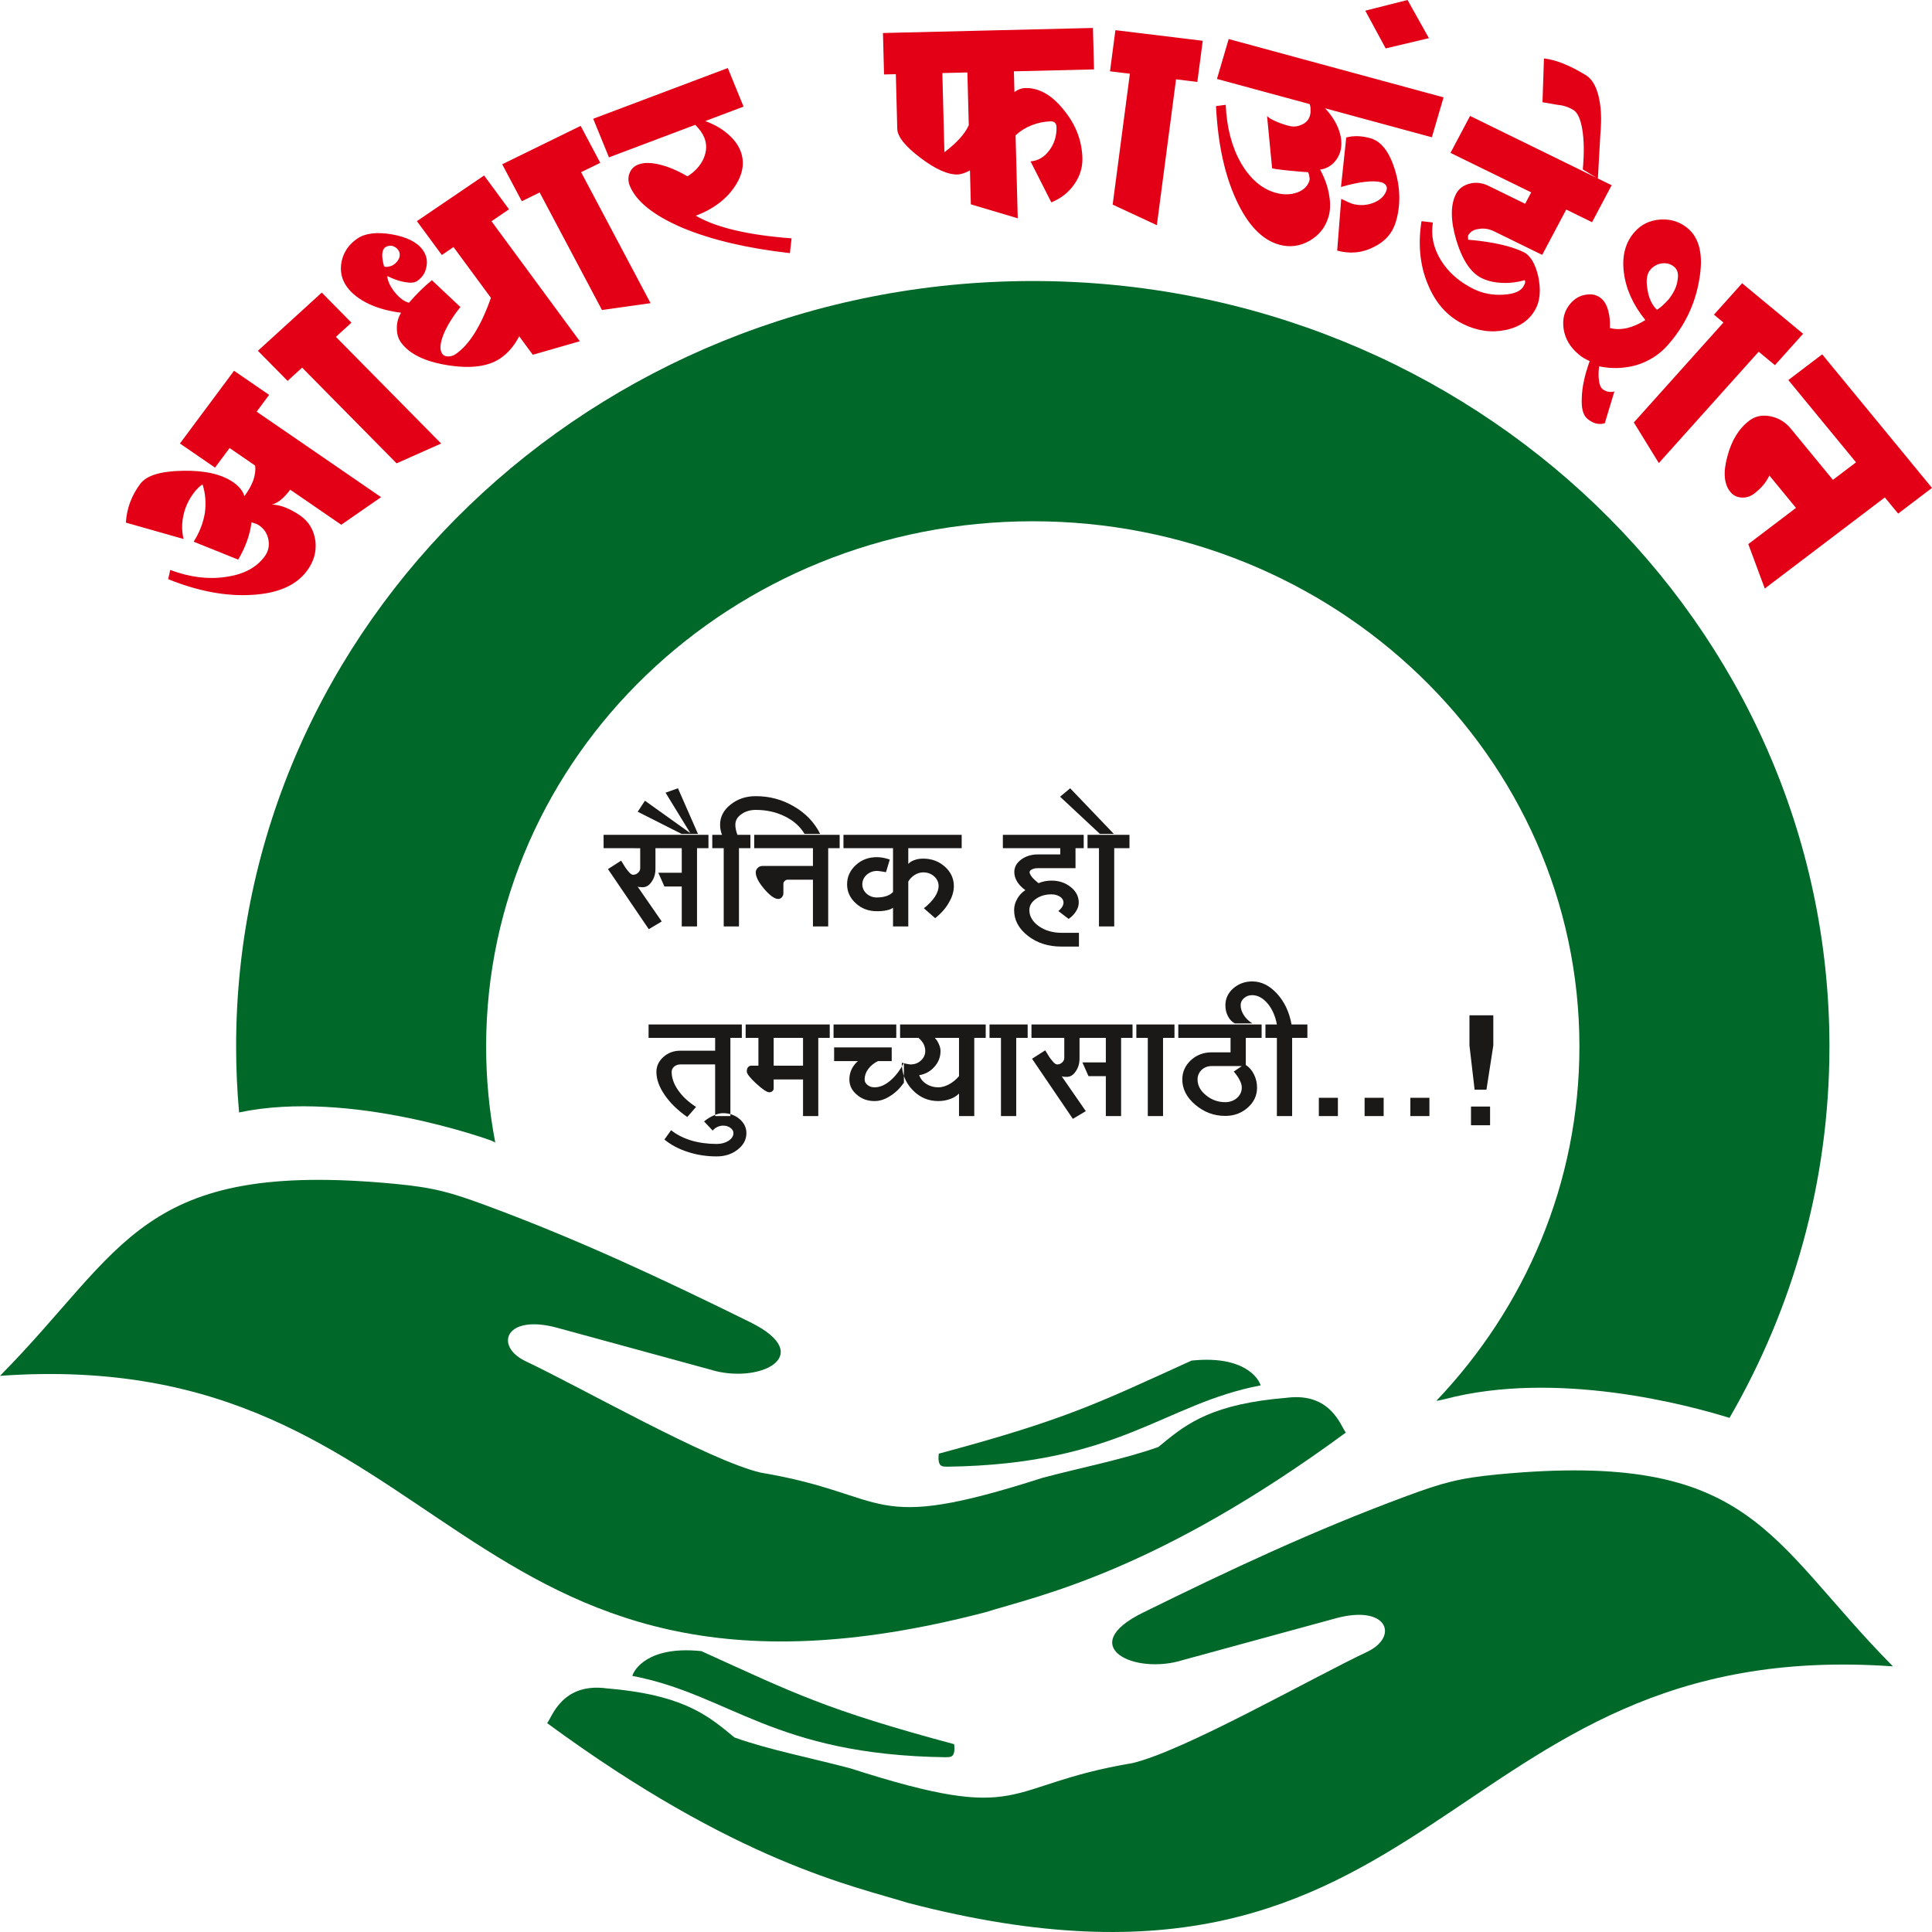<svg width="361" height="361" viewBox="0 0 361 361" fill="none" xmlns="http://www.w3.org/2000/svg">
<path d="M192.977 52.51C275.189 52.51 341.835 116.551 341.835 195.549C341.835 220.73 335.055 244.385 323.167 264.936C315.47 262.543 290.885 255.914 269.902 261.446C269.433 261.569 268.917 261.67 268.376 261.758C284.985 244.303 295.119 221.064 295.119 195.549C295.119 141.343 249.389 97.4 192.977 97.4C136.566 97.4 90.835 141.343 90.835 195.549C90.835 201.674 91.424 207.667 92.542 213.482L91.768 213.112C91.768 213.112 65.481 203.46 44.673 207.862C44.313 203.802 44.119 199.698 44.119 195.549C44.119 116.551 110.765 52.51 192.977 52.51V52.51Z" fill="url(#paint0_linear_3_28)"/>
<path fill-rule="evenodd" clip-rule="evenodd" d="M353.702 311.366C268.935 305.354 269.611 381.656 169.549 355.533C159.626 352.432 137.694 348.029 102.231 321.971C103.133 320.901 104.965 314.387 113.31 315.47C114.156 315.54 114.969 315.619 115.749 315.707C128.332 317.124 132.638 320.852 137.243 324.653C143.614 326.942 151.677 328.499 158.893 330.423C192.103 341.079 186.728 333.619 211.579 329.448C221.33 327.143 244.953 313.61 255.639 308.563C261.352 305.725 259.273 299.742 249.537 302.401L221.094 310.168C211.91 313.091 200.872 307.582 213.527 301.345C229.677 293.386 245.391 285.995 262.774 279.562C269.506 277.07 272.644 276.189 279.802 275.503C327.596 270.928 330.238 287.641 353.702 311.366V311.366Z" fill="#006828"/>
<path fill-rule="evenodd" clip-rule="evenodd" d="M118.154 313.151C118.474 311.949 121.118 307.604 130.65 308.48C130.782 308.492 130.916 308.504 131.051 308.517C148.402 316.386 154.252 319.459 178.283 325.907C178.615 328.629 177.403 328.284 176.676 328.345C144.48 327.89 136.372 316.63 118.154 313.148V313.151Z" fill="#006828"/>
<path fill-rule="evenodd" clip-rule="evenodd" d="M0 257.078C84.768 251.067 84.092 327.368 184.154 301.245C194.076 298.143 216.009 293.741 251.472 267.683C250.569 266.613 248.737 260.099 240.393 261.182C239.546 261.252 238.734 261.331 237.954 261.418C225.37 262.836 221.064 266.564 216.459 270.365C210.089 272.654 202.027 274.212 194.81 276.135C161.6 286.791 166.975 279.331 142.124 275.16C132.373 272.855 108.75 259.322 98.063 254.275C92.35 251.437 94.43 245.454 104.165 248.113L132.609 255.881C141.794 258.803 152.83 253.294 140.175 247.057C124.026 239.098 108.312 231.708 90.929 225.274C84.196 222.783 81.058 221.901 73.9 221.216C26.106 216.64 23.465 233.353 0 257.078V257.078Z" fill="#006828"/>
<path fill-rule="evenodd" clip-rule="evenodd" d="M235.549 258.864C235.228 257.662 232.585 253.317 223.053 254.192C222.92 254.204 222.787 254.217 222.651 254.229C205.3 262.098 199.451 265.172 175.419 271.62C175.088 274.342 176.3 273.997 177.026 274.057C209.222 273.603 217.331 262.343 235.549 258.861V258.864Z" fill="#006828"/>
<path fill-rule="evenodd" clip-rule="evenodd" d="M31.427 108.217L31.806 106.502C35.476 107.864 38.939 108.296 42.194 107.795C45.464 107.355 47.876 106.089 49.432 103.998C50.133 103.057 50.371 102.011 50.15 100.859C49.965 99.732 49.377 98.826 48.383 98.143C48.146 97.98 47.682 97.793 46.996 97.587C46.707 99.916 45.876 102.24 44.507 104.565L36.186 101.219C37.259 99.533 37.958 97.748 38.278 95.862C38.535 93.984 38.39 92.201 37.848 90.51C37.284 90.862 36.732 91.403 36.188 92.134C35.227 93.425 34.59 94.804 34.279 96.275C33.94 97.778 33.95 99.259 34.305 100.714L23.521 97.651C23.677 95.022 24.572 92.605 26.207 90.413C27.372 88.843 30.019 88.031 34.15 87.97C38.239 87.883 41.374 88.59 43.561 90.093C44.116 90.475 44.583 90.9 44.956 91.368C45.329 91.834 45.563 92.286 45.66 92.717C46.412 91.709 46.967 90.72 47.326 89.756C47.67 88.727 47.785 87.809 47.67 86.993L42.901 83.716L40.178 87.375L33.619 82.87L43.733 69.278L50.289 73.783L47.958 76.921L71.207 92.895L63.767 98.052L54.228 91.498C53.631 92.3 53.035 92.941 52.436 93.423C51.861 93.872 51.316 94.158 50.807 94.281C51.583 94.287 52.432 94.475 53.357 94.847C54.243 95.192 55.141 95.681 56.056 96.308C57.684 97.426 58.642 99.006 58.928 101.044C59.173 103.056 58.648 104.932 57.35 106.676C55.328 109.392 51.905 110.886 47.083 111.153C42.232 111.455 37.013 110.476 31.426 108.217H31.427ZM53.737 71.169L48.191 65.547L60.125 54.672L65.672 60.294L62.762 62.945L82.432 82.874L74.106 86.577L56.455 68.692L53.737 71.169ZM64.856 53.643C63.811 52.224 63.472 50.614 63.838 48.813C64.233 47.049 65.213 45.635 66.778 44.572C68.234 43.582 70.358 43.317 73.153 43.776C75.976 44.271 77.909 45.228 78.953 46.649C79.657 47.605 79.906 48.644 79.694 49.766C79.511 50.927 78.927 51.842 77.944 52.509C77.472 52.832 76.732 52.903 75.726 52.723C74.75 52.582 73.621 52.199 72.342 51.572C72.457 52.471 72.84 53.364 73.487 54.244C73.969 54.898 74.465 55.421 74.977 55.821C75.488 56.219 75.969 56.467 76.423 56.563C77.869 54.89 79.293 53.49 80.703 52.361L86.027 57.368C84.52 59.254 83.446 61.019 82.802 62.667C82.192 64.287 82.143 65.441 82.65 66.132C82.877 66.439 83.238 66.595 83.734 66.604C84.229 66.61 84.696 66.466 85.133 66.169C86.407 65.303 87.61 63.971 88.737 62.165C89.834 60.387 90.83 58.218 91.727 55.651L84.742 46.164L82.558 47.649L77.902 41.324L90.458 32.79L95.114 39.113L91.838 41.34L108.343 63.764L99.556 66.288L97.016 62.839C96.088 64.618 94.913 65.991 93.494 66.956C91.238 68.489 87.98 68.923 83.719 68.252C79.458 67.585 76.539 66.176 74.959 64.029C74.421 63.3 74.153 62.418 74.157 61.382C74.119 60.369 74.383 59.389 74.937 58.436C72.649 58.148 70.632 57.595 68.881 56.774C67.1 55.913 65.758 54.868 64.856 53.643V53.643ZM73.563 49.449C74.072 49.102 74.428 48.659 74.629 48.118C74.77 47.566 74.697 47.096 74.416 46.713C74.134 46.33 73.751 46.072 73.272 45.937C72.783 45.868 72.357 45.956 71.992 46.202C71.665 46.426 71.474 46.871 71.419 47.54C71.406 48.186 71.522 48.94 71.774 49.801C72.061 49.895 72.36 49.891 72.673 49.796C72.975 49.765 73.272 49.647 73.563 49.449V49.449ZM97.501 37.6L93.84 30.697L108.497 23.522L112.158 30.425L108.583 32.173L121.559 56.648L112.482 57.928L100.837 35.966L97.501 37.6ZM113.787 29.404L110.843 22.192L135.993 12.714L138.935 19.924L131.776 22.623C133.409 23.218 134.778 23.989 135.881 24.936C137.046 25.909 137.858 26.963 138.323 28.1C139.214 30.284 138.852 32.565 137.238 34.939C135.62 37.314 133.213 39.103 130.017 40.309C133.793 42.514 139.755 43.924 147.907 44.535L147.597 47.299C139.665 46.405 132.99 44.835 127.574 42.591C122.18 40.286 118.886 37.668 117.69 34.741C117.351 33.911 117.333 33.107 117.639 32.338C117.948 31.565 118.496 31.033 119.287 30.735C120.322 30.344 121.642 30.352 123.243 30.753C124.829 31.114 126.564 31.847 128.452 32.951C129.862 32.067 130.87 30.956 131.471 29.62C132.056 28.239 132.1 26.936 131.6 25.712C131.278 24.926 130.717 24.129 129.908 23.325L113.787 29.404ZM165.186 13.914L164.983 6.169L204.22 5.223L204.422 12.967L189.45 13.329L189.553 17.2C190.206 16.715 190.869 16.465 191.538 16.45C194.123 16.386 196.522 17.737 198.735 20.501C200.99 23.218 202.163 26.244 202.25 29.574C202.295 31.312 201.781 32.944 200.706 34.473C199.674 35.954 198.254 37.069 196.446 37.816L192.565 30.16C193.991 30.031 195.154 29.345 196.058 28.104C197.005 26.859 197.459 25.393 197.413 23.701C197.407 23.421 197.309 23.166 197.125 22.935C196.897 22.752 196.65 22.667 196.383 22.672C195.135 22.703 193.938 22.943 192.792 23.393C191.641 23.844 190.633 24.478 189.763 25.297L190.17 40.787L181.404 38.179L181.24 31.844C180.313 32.336 179.541 32.589 178.917 32.605C177.092 32.648 174.767 31.602 171.947 29.461C169.127 27.321 167.695 25.526 167.657 24.069L167.39 13.862L165.186 13.914ZM176.466 28.437C178.787 26.691 180.302 25.01 181.018 23.395L180.76 13.538L176.082 13.651L176.466 28.437ZM207.407 13.324L208.417 5.637L224.736 7.619L223.726 15.305L219.747 14.823L216.161 42.071L207.905 38.228L211.121 13.774L207.407 13.324ZM227.392 14.75L229.583 7.295L269.737 18.191L267.546 25.648L247.596 20.234C248.833 21.544 249.701 22.927 250.201 24.379C250.7 25.831 250.777 27.146 250.432 28.321C250.166 29.224 249.685 29.997 248.985 30.637C248.303 31.231 247.525 31.581 246.663 31.688C247.534 33.291 248.092 34.858 248.34 36.388C248.627 37.928 248.592 39.311 248.231 40.53C247.66 42.473 246.481 43.96 244.699 44.986C242.915 46.015 241.035 46.262 239.062 45.728C235.846 44.854 233.148 42.047 230.973 37.311C228.799 32.574 227.547 26.744 227.218 19.825L229.026 19.582C229.216 23.83 230.165 27.455 231.876 30.458C233.631 33.469 235.817 35.333 238.435 36.043C239.849 36.427 241.179 36.396 242.42 35.954C243.621 35.499 244.373 34.75 244.678 33.71C244.73 33.532 244.724 33.31 244.666 33.05C244.646 32.8 244.568 32.511 244.435 32.182L243.344 32.105C240.225 31.844 238.344 31.625 237.7 31.451L236.752 21.679C237.07 22.011 237.562 22.315 238.219 22.592C238.911 22.925 239.749 23.225 240.734 23.493C241.634 23.738 242.464 23.67 243.225 23.291C244.015 22.968 244.523 22.422 244.748 21.655C244.868 21.248 244.91 20.869 244.876 20.516C244.895 20.134 244.837 19.777 244.702 19.447L227.392 14.75ZM249.857 46.826L250.612 37.153C251.751 37.704 252.467 38.022 252.767 38.103C254.099 38.463 255.417 38.382 256.728 37.86C257.998 37.325 258.79 36.517 259.109 35.433C259.189 35.162 259.135 34.878 258.942 34.584C258.739 34.332 258.465 34.159 258.122 34.067C257.351 33.857 256.341 33.826 255.091 33.977C253.801 34.114 252.292 34.436 250.568 34.944L251.55 25.696C252.864 25.322 254.359 25.362 256.032 25.816C258.047 26.363 259.581 28.318 260.633 31.676C261.669 35.078 261.739 38.318 260.835 41.39C260.196 43.558 258.801 45.155 256.647 46.181C254.522 47.264 252.258 47.478 249.857 46.826V46.826ZM255.106 1.993L263.006 0L266.997 7.131L258.918 9.045L255.106 1.993ZM271.029 28.565L274.69 21.662L301.141 34.613L297.482 41.516L292.658 39.153L288.165 47.625L279.227 43.249C278.235 42.762 277.267 42.605 276.326 42.778C275.367 42.889 274.697 43.298 274.322 44.01C274.302 44.053 274.296 44.154 274.309 44.319C274.341 44.545 274.335 44.7 274.289 44.783C278.876 45.185 282.344 45.959 284.688 47.105C285.96 47.729 286.875 49.259 287.435 51.691C287.933 54.149 287.771 56.152 286.949 57.699C285.841 59.792 283.966 61.113 281.324 61.662C278.679 62.213 276.046 61.847 273.426 60.564C270.408 59.086 268.186 56.574 266.761 53.034C265.316 49.532 264.933 45.632 265.614 41.326L267.735 41.574C267.34 44.015 267.844 46.37 269.243 48.637C270.644 50.901 272.693 52.697 275.395 54.019C277.063 54.835 278.904 55.183 280.921 55.064C282.934 54.942 284.197 54.402 284.706 53.44C284.839 53.189 284.931 52.969 284.98 52.785C284.986 52.577 284.967 52.433 284.907 52.352C283.386 52.77 281.949 52.932 280.593 52.849C279.175 52.787 277.93 52.492 276.857 51.967C274.831 50.976 273.252 48.621 272.121 44.908C271.011 41.149 270.999 38.246 272.088 36.197C272.601 35.233 273.459 34.601 274.671 34.297C275.82 34.017 276.97 34.159 278.125 34.724L284.976 38.078L286.107 35.944L271.029 28.565ZM288.494 10.918C290.712 11.165 293.324 12.208 296.331 14.05C297.42 14.719 298.204 16.006 298.683 17.914C299.173 19.884 299.292 22.213 299.042 24.899L298.57 33.381L295.751 31.654C296.02 28.699 295.992 26.231 295.667 24.251C295.343 22.27 294.786 21.038 293.996 20.555C293.093 20.002 292.117 19.681 291.066 19.593L288.219 19.101L288.494 10.918ZM293.511 56.636C294.307 55.746 295.248 55.222 296.329 55.065C297.444 54.873 298.388 55.096 299.164 55.741C299.774 56.245 300.206 56.975 300.467 57.933C300.757 58.921 300.873 60.037 300.811 61.288C301.807 61.553 302.896 61.555 304.073 61.291C305.217 61 306.339 60.503 307.441 59.801C305.149 56.977 303.809 54.008 303.421 50.898C303.031 47.786 303.714 45.256 305.469 43.298C306.714 41.91 308.303 41.153 310.245 41.023C312.185 40.895 313.881 41.43 315.333 42.633C317.595 44.505 318.318 47.739 317.499 52.328C316.711 56.944 314.723 61.03 311.535 64.587C310.003 66.294 308.094 67.504 305.81 68.216C303.524 68.862 301.187 68.942 298.8 68.455C298.667 69.52 298.659 70.415 298.781 71.134C298.869 71.887 299.081 72.406 299.42 72.684C299.723 72.936 300.075 73.102 300.472 73.184C300.869 73.267 301.266 73.253 301.656 73.141L299.857 79.087C299.365 79.241 298.823 79.255 298.226 79.135C297.663 78.978 297.126 78.688 296.621 78.269C295.808 77.598 295.457 76.285 295.565 74.328C295.603 72.378 296.097 70.09 297.04 67.463C296.306 67.165 295.636 66.765 295.03 66.26C293.407 64.919 292.455 63.324 292.17 61.478C291.884 59.567 292.331 57.954 293.511 56.637L293.511 56.636ZM309.958 86.524L305.289 78.937L322.032 60.264L320.258 58.796L325.52 52.927L336.917 62.364L331.655 68.233L328.615 65.717L309.958 86.524ZM309.606 57.88C310.223 57.521 310.946 56.879 311.773 55.956C312.725 54.759 313.285 53.578 313.447 52.414C313.677 51.24 313.467 50.387 312.827 49.857C312.185 49.325 311.44 49.108 310.585 49.207C309.732 49.305 309.002 49.692 308.394 50.37C307.726 51.114 307.532 52.317 307.813 53.975C308.059 55.666 308.658 56.968 309.606 57.88V57.88ZM334.157 71.014L340.483 66.211L361 91.166L354.675 95.968L352.189 92.945L329.759 109.971L326.672 101.669L335.585 94.903L330.612 88.852C330.028 90.113 329.086 91.238 327.782 92.227C327.054 92.781 326.262 93.028 325.405 92.969C324.545 92.914 323.855 92.563 323.33 91.924C322.14 90.477 321.949 88.278 322.755 85.319C323.532 82.326 324.898 80.089 326.854 78.602C327.966 77.76 329.265 77.484 330.749 77.774C332.303 78.072 333.588 78.841 334.61 80.085L342.487 89.663L346.801 86.389L334.157 71.014Z" fill="#E30016"/>
<path fill-rule="evenodd" clip-rule="evenodd" d="M112.782 158.486V155.988H133.091V158.486H130.241V173.105H127.389V165.642H124.148L123.008 163.073H127.389V158.486H122.473V162.32C122.473 163.28 122.235 164.091 121.761 164.751C121.309 165.437 120.75 165.779 120.086 165.779C119.801 165.779 119.587 165.766 119.444 165.748C119.279 165.723 119.171 165.687 119.123 165.644L123.648 172.182L121.226 173.621L113.601 162.391L116.06 160.818C116.607 161.754 117.033 162.391 117.343 162.734C117.7 163.213 118.02 163.454 118.305 163.454C118.66 163.454 118.97 163.327 119.232 163.076C119.491 162.849 119.623 162.563 119.623 162.221V158.489L112.782 158.486ZM119.158 151.673L120.513 149.618L128.993 155.679L124.36 148.114L126.677 147.293L130.418 155.816H127.354L119.158 151.673ZM132.377 158.486V155.988H134.906C134.67 155.371 134.551 154.744 134.551 154.105C134.551 152.621 135.205 151.365 136.51 150.339C137.816 149.289 139.385 148.764 141.213 148.764C143.801 148.764 146.177 149.403 148.339 150.68C150.524 151.937 152.162 153.649 153.255 155.816H150.334C149.503 154.423 148.267 153.328 146.629 152.529C145.013 151.73 143.208 151.332 141.213 151.332C140.168 151.332 139.266 151.604 138.504 152.153C137.769 152.676 137.401 153.328 137.401 154.105C137.401 154.674 137.53 155.303 137.793 155.988H140.928V158.486H138.078V173.105H135.228V158.486H132.377ZM140.216 158.486V155.988H157.603V158.486H154.752V173.105H151.902V164.375H147.2C146.962 164.375 146.772 164.456 146.629 164.614C146.463 164.751 146.38 164.934 146.38 165.163V166.873C146.38 167.172 146.285 167.433 146.095 167.662C145.904 167.868 145.679 167.97 145.418 167.97C144.729 167.97 143.85 167.341 142.782 166.085C141.736 164.855 141.213 163.827 141.213 163.006C141.213 162.687 141.345 162.401 141.607 162.15C141.843 161.921 142.141 161.807 142.496 161.807H151.902V158.486H140.216ZM156.89 158.486V155.988H179.693V158.486H169.716V161.431C170.002 161.11 170.381 160.871 170.857 160.711C171.332 160.528 171.878 160.437 172.495 160.437C174.087 160.437 175.441 160.94 176.558 161.944C177.674 162.949 178.23 164.158 178.23 165.572C178.23 166.577 177.923 167.603 177.304 168.653C176.712 169.703 175.857 170.675 174.74 171.564L172.637 169.715C173.516 169.008 174.193 168.299 174.669 167.593C175.143 166.863 175.381 166.189 175.381 165.572C175.381 164.865 175.108 164.261 174.561 163.759C173.991 163.255 173.315 163.006 172.531 163.006C171.984 163.006 171.462 163.155 170.963 163.451C170.441 163.77 170.026 164.191 169.716 164.718V173.105H166.866V169.611C166.605 169.817 166.213 169.979 165.689 170.093C165.168 170.207 164.551 170.263 163.837 170.263C162.294 170.263 160.987 169.773 159.919 168.79C158.826 167.809 158.281 166.622 158.281 165.231C158.281 163.838 158.826 162.64 159.919 161.637C160.987 160.654 162.294 160.164 163.837 160.164C164.597 160.164 165.406 160.311 166.261 160.609L165.549 162.971L165.155 162.902C164.491 162.787 164.075 162.732 163.909 162.732C163.149 162.732 162.496 162.971 161.95 163.451C161.403 163.952 161.13 164.546 161.13 165.231C161.13 165.915 161.392 166.497 161.914 166.977C162.461 167.456 163.101 167.695 163.837 167.695C164.504 167.695 165.107 167.603 165.655 167.423C166.177 167.239 166.581 166.988 166.866 166.667V158.486H156.89ZM187.387 158.486V155.988H203.207V158.486H200.963V162.219H193.872C193.47 162.219 193.113 162.297 192.803 162.458C192.518 162.595 192.377 162.777 192.377 163.006C192.402 163.233 192.554 163.531 192.84 163.896C193.124 164.238 193.528 164.614 194.05 165.025C194.788 164.706 195.595 164.546 196.473 164.546C197.875 164.546 199.073 164.947 200.071 165.745C201.069 166.543 201.568 167.514 201.568 168.653C201.568 169.202 201.402 169.74 201.069 170.263C200.737 170.812 200.275 171.29 199.68 171.701L197.756 170.23C198.066 169.979 198.301 169.715 198.468 169.441C198.634 169.167 198.719 168.904 198.719 168.653C198.719 168.222 198.505 167.856 198.077 167.56C197.626 167.261 197.092 167.112 196.473 167.112C195.333 167.112 194.359 167.4 193.552 167.97C192.745 168.54 192.34 169.235 192.34 170.058C192.34 171.221 192.935 172.226 194.121 173.072C195.309 173.893 196.735 174.302 198.397 174.302H201.603V176.87H198.325C195.88 176.87 193.801 176.21 192.091 174.884C190.358 173.54 189.49 171.93 189.49 170.058C189.49 169.327 189.681 168.63 190.06 167.97C190.417 167.309 190.927 166.759 191.591 166.327C190.951 165.87 190.44 165.345 190.06 164.751C189.705 164.158 189.525 163.553 189.525 162.938C189.525 162.025 189.953 161.247 190.808 160.609C191.687 159.97 192.732 159.651 193.944 159.651H198.113V158.486H187.387ZM202.494 158.486V155.988H211.046V158.486H208.196V173.105H205.346V158.486H202.494ZM198.078 148.866L199.967 147.293L208.125 155.816H205.524L198.078 148.866ZM121.19 193.926V191.427H139.326V193.926H136.475V208.546H133.625V198.891H127.14C126.69 198.891 126.296 199.028 125.965 199.301C125.656 199.575 125.502 199.906 125.502 200.294C125.502 201.414 125.905 202.554 126.714 203.718C127.521 204.881 128.638 205.921 130.061 206.834L128.423 208.715C126.618 207.461 125.206 206.08 124.182 204.574C123.161 203.089 122.651 201.663 122.651 200.294C122.651 199.199 123.092 198.263 123.971 197.487C124.849 196.711 125.905 196.324 127.14 196.324H133.625V193.926H121.19ZM124.148 212.928L125.394 211.181C126.416 212.003 127.664 212.64 129.135 213.098C130.609 213.533 132.199 213.749 133.911 213.749C134.765 213.749 135.501 213.556 136.12 213.168C136.736 212.755 137.046 212.277 137.046 211.729C137.046 211.341 136.855 211.011 136.475 210.736C136.096 210.462 135.644 210.326 135.122 210.326C134.765 210.326 134.409 210.405 134.053 210.565C133.72 210.724 133.424 210.953 133.162 211.25L131.558 209.539C132.175 209.036 132.794 208.66 133.411 208.407C134.006 208.133 134.564 207.998 135.085 207.998C136.297 207.998 137.331 208.362 138.186 209.091C139.041 209.823 139.469 210.702 139.469 211.729C139.469 212.938 138.922 213.966 137.829 214.81C136.76 215.654 135.453 216.078 133.911 216.078C132.011 216.078 130.228 215.803 128.566 215.255C126.88 214.73 125.407 213.955 124.148 212.928V212.928ZM138.613 193.926V191.427H155.75V193.926H152.9V208.546H150.049V201.698H144.563V203.41C144.563 203.592 144.481 203.753 144.314 203.89C144.171 204.025 143.981 204.094 143.743 204.094C143.293 204.094 142.473 203.547 141.284 202.452C140.12 201.379 139.538 200.625 139.538 200.192C139.538 199.896 139.61 199.644 139.753 199.438C139.919 199.232 140.109 199.131 140.324 199.131H141.713V193.926H138.613ZM144.563 199.131H150.049V193.926H144.563V199.131ZM155.038 193.926V191.427H168.184V193.926H155.038ZM155.857 195.706H166.618V198.274H164.051C163.292 198.639 162.686 199.132 162.234 199.746C161.784 200.363 161.559 201.013 161.559 201.698C161.559 202.108 161.736 202.452 162.093 202.725C162.448 203.022 162.888 203.17 163.411 203.17C164.384 203.17 165.358 202.758 166.332 201.937C167.329 201.093 168.184 199.975 168.898 198.582V202.315C168.136 203.387 167.271 204.221 166.298 204.813C165.347 205.43 164.384 205.738 163.411 205.738C162.104 205.738 161 205.339 160.098 204.54C159.17 203.763 158.707 202.817 158.707 201.698C158.707 201.013 158.85 200.374 159.136 199.781C159.421 199.187 159.812 198.686 160.31 198.274H155.857V195.706ZM167.472 193.926V191.427H184.894V193.926H182.045V208.546H179.195V204.335C178.743 204.791 178.185 205.134 177.521 205.362C176.83 205.612 176.094 205.738 175.311 205.738C173.435 205.738 171.832 205.042 170.501 203.649C169.171 202.258 168.506 200.568 168.506 198.582C169.361 198.788 169.908 198.891 170.144 198.891C170.906 198.891 171.546 198.65 172.068 198.172C172.616 197.669 172.888 197.076 172.888 196.392C172.888 195.934 172.782 195.491 172.568 195.056C172.33 194.623 172.01 194.247 171.605 193.926H167.472ZM171.748 200.911C172.01 201.594 172.462 202.143 173.102 202.554C173.767 202.964 174.504 203.17 175.311 203.17C175.952 203.17 176.618 202.987 177.306 202.621C177.995 202.258 178.624 201.745 179.195 201.081V193.926H174.669C175.026 194.316 175.287 194.725 175.454 195.16C175.644 195.569 175.738 195.982 175.738 196.392C175.738 197.51 175.359 198.49 174.6 199.336C173.862 200.18 172.912 200.705 171.748 200.911V200.911ZM184.183 193.926V191.427H192.734V193.926H189.884V208.546H187.034V193.926H184.183ZM192.022 193.926V191.427H212.331V193.926H209.481V208.546H206.629V201.081H203.388L202.248 198.513H206.629V193.926H201.713V197.761C201.713 198.719 201.475 199.53 201.001 200.192C200.549 200.876 199.991 201.218 199.327 201.218C199.041 201.218 198.827 201.206 198.684 201.187C198.52 201.163 198.411 201.132 198.364 201.083L202.888 207.623L200.467 209.061L192.841 197.831L195.3 196.257C195.847 197.193 196.273 197.831 196.583 198.174C196.94 198.652 197.26 198.893 197.545 198.893C197.9 198.893 198.21 198.766 198.472 198.515C198.731 198.288 198.863 198.002 198.863 197.661V193.929L192.022 193.926ZM211.617 193.926V191.427H220.168V193.926H217.318V208.546H214.469V193.926H211.617ZM219.456 193.926V191.427H236.452V193.926H232.782V198.993C233.446 199.428 233.957 200.02 234.314 200.772C234.693 201.526 234.883 202.349 234.883 203.238C234.883 204.699 234.301 205.943 233.137 206.971C231.973 207.998 230.573 208.511 228.933 208.511C226.843 208.511 224.979 207.814 223.339 206.423C221.725 205.053 220.916 203.477 220.916 201.698C220.916 200.306 221.451 199.107 222.52 198.104C223.589 197.122 224.885 196.631 226.403 196.631H229.931V193.926H219.456ZM223.768 201.698C223.768 202.817 224.289 203.798 225.335 204.642C226.38 205.51 227.58 205.943 228.933 205.943C229.788 205.943 230.525 205.68 231.142 205.156C231.737 204.607 232.034 203.959 232.034 203.203C232.034 202.794 231.902 202.337 231.642 201.836C231.38 201.31 231.012 200.772 230.536 200.226L232.034 199.199H226.368C225.655 199.199 225.038 199.438 224.517 199.918C224.017 200.419 223.768 201.013 223.768 201.698V201.698ZM228.97 187.832C228.97 186.6 229.457 185.55 230.43 184.683C231.427 183.815 232.615 183.382 233.994 183.382C235.679 183.382 237.222 184.146 238.624 185.676C240.003 187.182 240.905 189.098 241.333 191.427H244.289V193.926H241.439V208.546H238.589V193.926H235.738V191.427H238.589C238.304 189.854 237.722 188.539 236.843 187.491C235.965 186.463 235.002 185.948 233.957 185.948C233.364 185.948 232.865 186.132 232.46 186.498C232.034 186.863 231.819 187.296 231.819 187.799C231.819 188.438 232.01 189.054 232.39 189.648C232.769 190.263 233.304 190.79 233.994 191.221H230.716C230.168 190.925 229.742 190.469 229.433 189.854C229.124 189.26 228.97 188.585 228.97 187.832V187.832ZM246.429 208.546V205.12H249.99V208.546H246.429ZM254.98 208.546V205.12H258.541V208.546H254.98ZM263.531 208.546V205.12H267.092V208.546H263.531ZM274.574 195.366V189.715H279.028V195.366L277.746 203.616H275.537L274.574 195.366ZM274.86 210.256V206.765H278.424V210.256H274.86Z" fill="#1B1918"/>
<defs>
<linearGradient id="paint0_linear_3_28" x1="-395.147" y1="474.877" x2="-433.667" y2="684.19" gradientUnits="userSpaceOnUse">
<stop stop-color="#006828"/>
<stop offset="1" stop-color="#009035"/>
</linearGradient>
</defs>
</svg>
